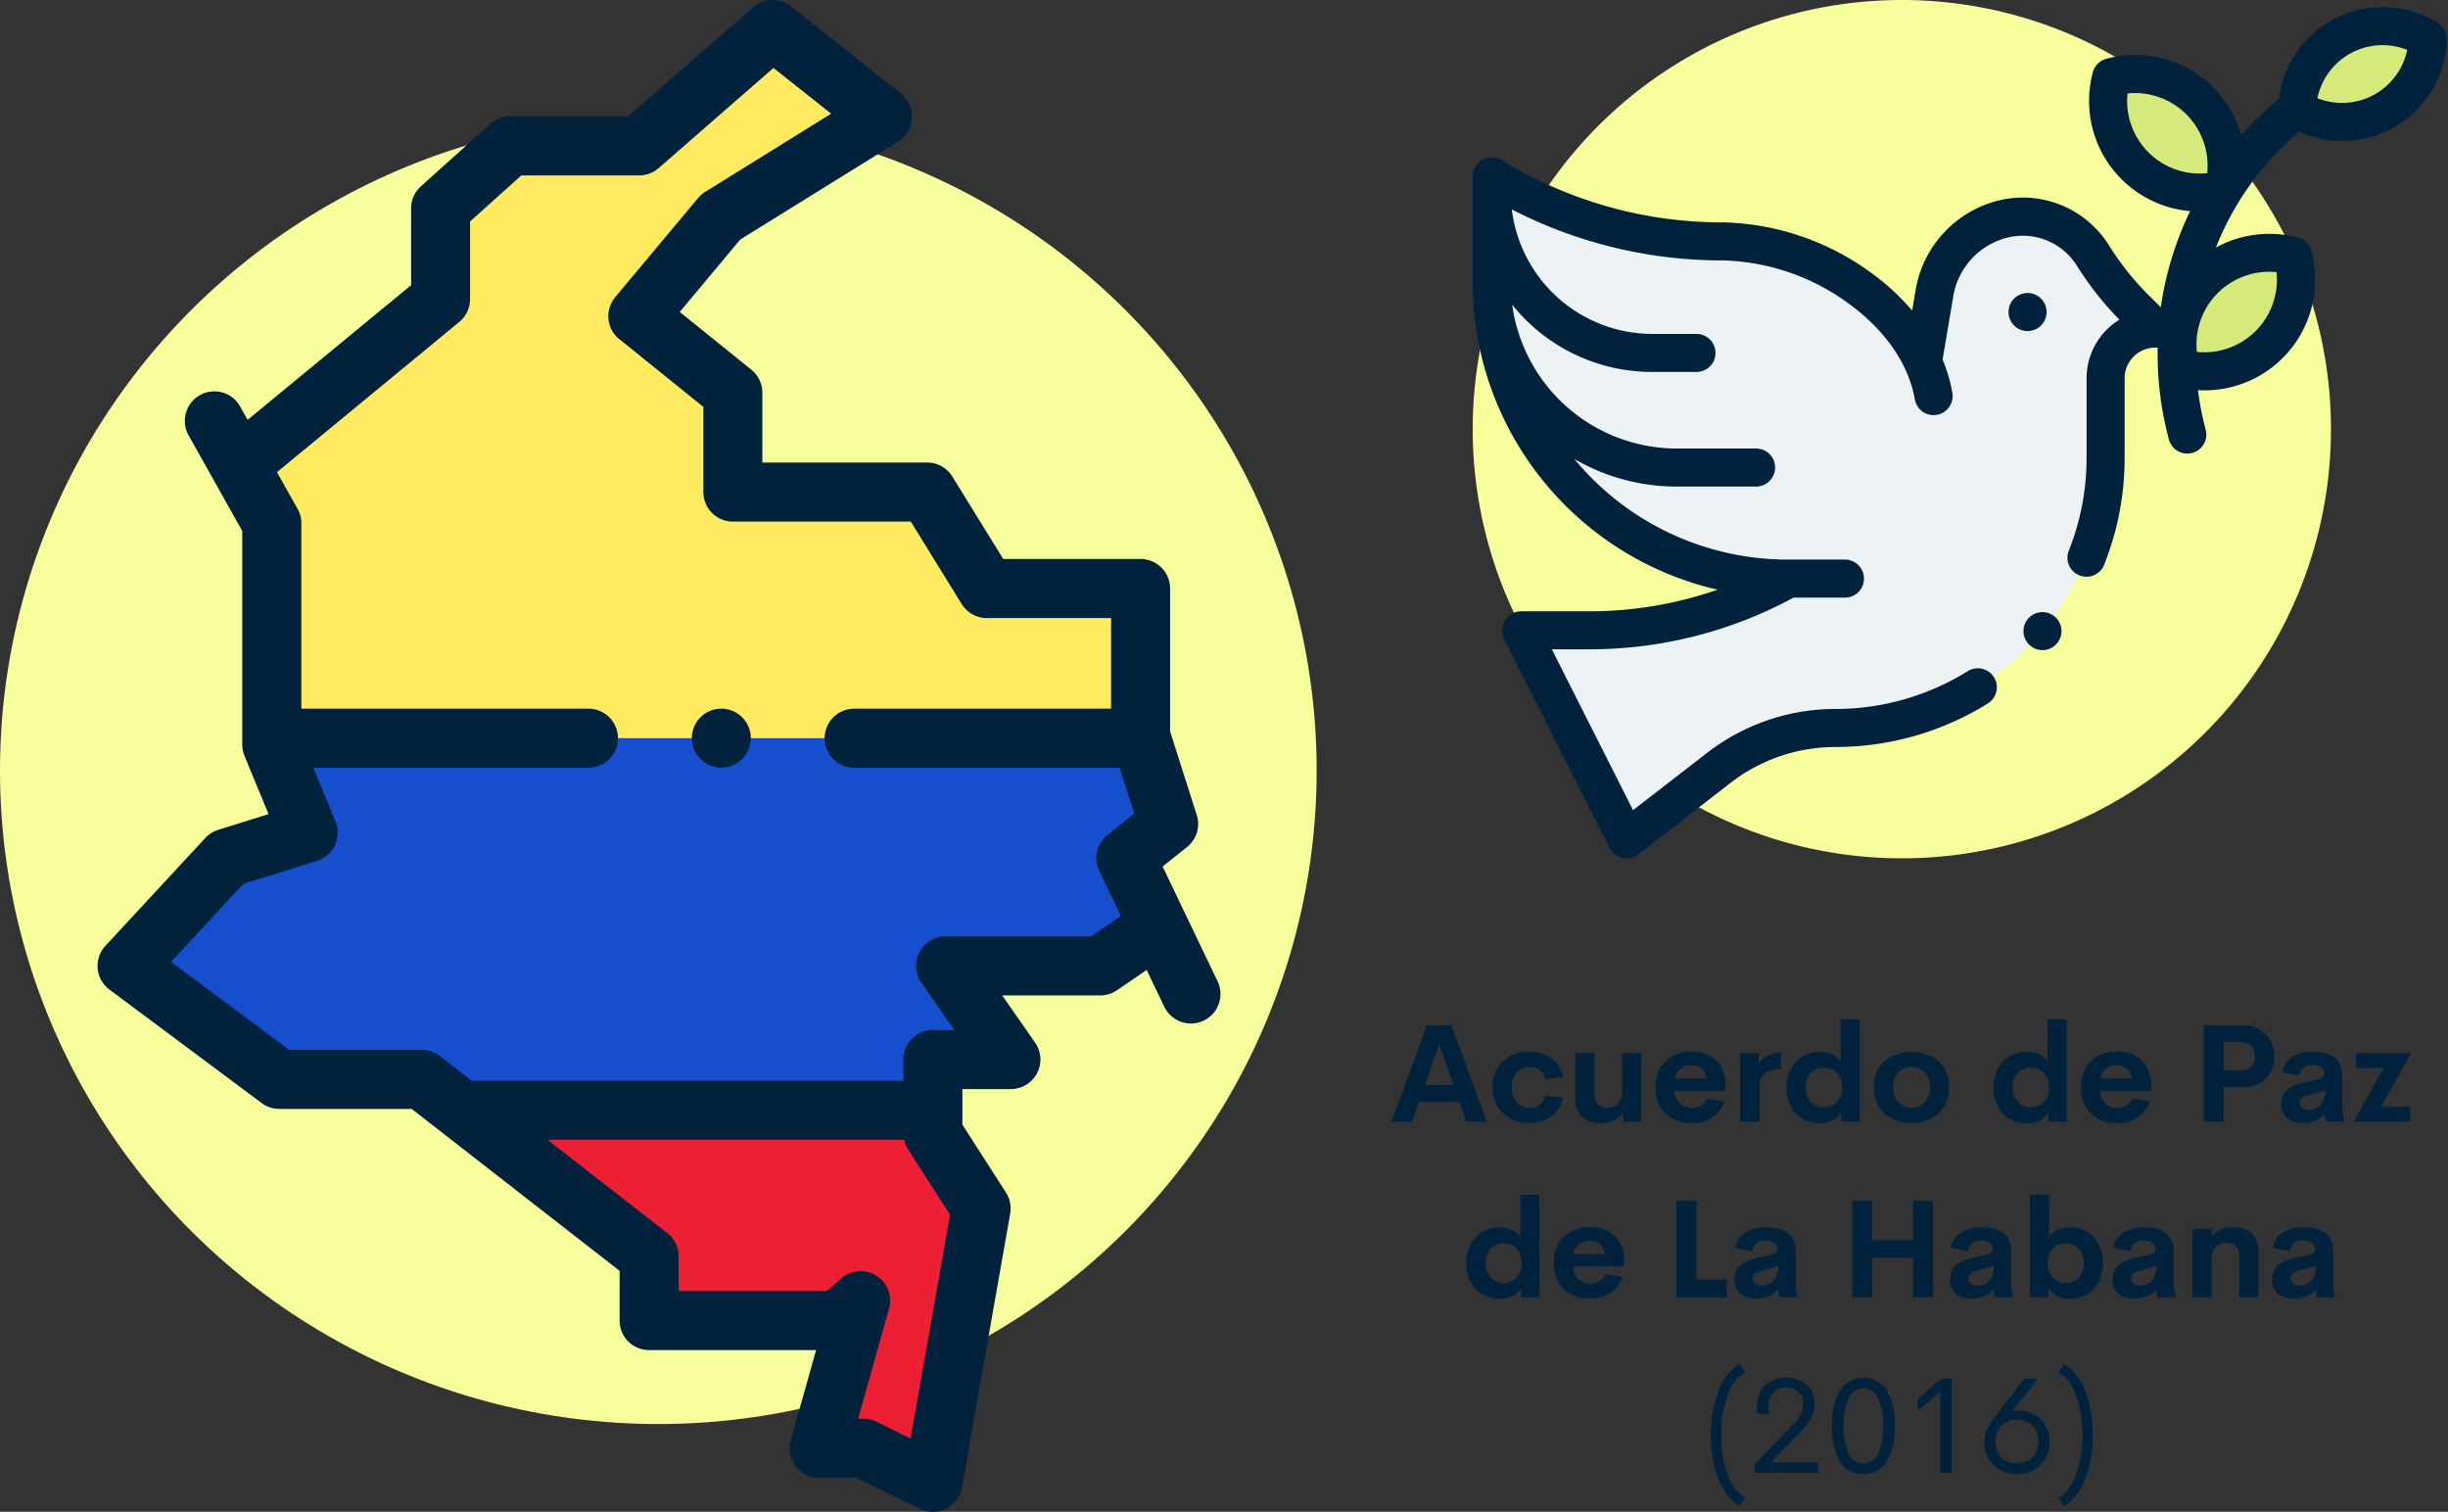<svg xmlns="http://www.w3.org/2000/svg" width="251" height="155" viewBox="0 0 251 155">
  <rect x="0" y="0" width="251" height="155" fill="#333333" stroke="none"/>
  <g id="Grupo_16501" data-name="Grupo 16501" transform="translate(-303 -2972)">
    <path id="Trazado_25658" data-name="Trazado 25658" d="M44,0A44,44,0,1,1,0,44,44,44,0,0,1,44,0Z" transform="translate(454 2972)" fill="#f6ff9b"/>
    <g id="Grupo_16489" data-name="Grupo 16489" transform="translate(454 2972.162)">
      <g id="Grupo_16486" data-name="Grupo 16486" transform="translate(1.951 17.903)">
        <path id="Trazado_25630" data-name="Trazado 25630" d="M264.417,829.24h-5.926a30.36,30.36,0,0,1-30.36-30.36V787.989a45.044,45.044,0,0,0,23.6,6.678c9.465,0,20.117,6.846,21.7,15.857l-1.063-3.747L273.519,800a9.38,9.38,0,0,1,7.183-7.66,8.5,8.5,0,0,1,9.035,3.724,30.551,30.551,0,0,0,4.1,5.228l2.312,2.312a5.088,5.088,0,0,0-5.088,5.088v8.146a27.717,27.717,0,0,1-27.717,27.717,19.441,19.441,0,0,0-11.9,4.066l-9.5,7.351L231.17,834.62v-.078h7.037a41.816,41.816,0,0,0,20.382-5.3Z" transform="translate(-228.132 -787.989)" fill="#edf2f4"/>
      </g>
      <g id="Grupo_16487" data-name="Grupo 16487" transform="translate(62.139 0)">
        <ellipse id="Elipse_918" data-name="Elipse 918" cx="4.701" cy="8.14" rx="4.701" ry="8.14" transform="translate(0 11.079) rotate(-45)" fill="#d5ea7a"/>
        <ellipse id="Elipse_919" data-name="Elipse 919" cx="8.14" cy="4.701" rx="8.14" ry="4.701" transform="translate(7.107 34.265) rotate(-45)" fill="#d5ea7a"/>
        <ellipse id="Elipse_920" data-name="Elipse 920" cx="7.603" cy="4.39" rx="7.603" ry="4.39" transform="translate(20.31 7.193) rotate(-28.231)" fill="#d5ea7a"/>
      </g>
      <g id="Grupo_16488" data-name="Grupo 16488" transform="translate(0 0.572)">
        <path id="Trazado_25631" data-name="Trazado 25631" d="M322.542,749.34a10.727,10.727,0,0,0-16.295,7.837,33.925,33.925,0,0,0-3.845,3.663,11.332,11.332,0,0,0-13.832-7.807,1.951,1.951,0,0,0-1.381,1.382,11.338,11.338,0,0,0,9.975,14.237,33.614,33.614,0,0,0-3.009,9.86L292.639,777a28.557,28.557,0,0,1-3.837-4.9,10.42,10.42,0,0,0-11.089-4.581,11.4,11.4,0,0,0-8.7,9.241l-.353,2.086a24.273,24.273,0,0,0-4.583-4.142,26.708,26.708,0,0,0-14.926-4.9,43.069,43.069,0,0,1-22.579-6.389,1.95,1.95,0,0,0-2.973,1.661s0,11.25.007,11.43a32.367,32.367,0,0,0,25.1,30.959,39.939,39.939,0,0,1-13.078,2.214h-7.037a1.951,1.951,0,0,0-1.95,1.951v.078a1.95,1.95,0,0,0,.209.879l10.78,21.353a1.95,1.95,0,0,0,2.935.663l9.5-7.351a17.579,17.579,0,0,1,10.7-3.658,29.593,29.593,0,0,0,15.659-4.465,1.95,1.95,0,1,0-2.062-3.311,25.7,25.7,0,0,1-13.6,3.875,21.5,21.5,0,0,0-13.091,4.474l-7.629,5.9-8.326-16.49h3.906a43.88,43.88,0,0,0,20.882-5.3h5.329a1.951,1.951,0,0,0,0-3.9h-5.926a28.364,28.364,0,0,1-21.888-10.318,20.794,20.794,0,0,0,10.5,2.832h8.139a1.95,1.95,0,1,0,0-3.9h-8.139a17.048,17.048,0,0,1-16.87-14.749,18.387,18.387,0,0,0,14.362,6.9h4.536a1.95,1.95,0,0,0,0-3.9h-4.536a14.532,14.532,0,0,1-14.4-12.767,46.962,46.962,0,0,0,21.542,5.23,22.721,22.721,0,0,1,12.686,4.2c3.919,2.75,6.439,6.319,7.1,10.049a1.95,1.95,0,0,0,3.842-.676,16.145,16.145,0,0,0-1-3.411l1.091-6.449a7.468,7.468,0,0,1,5.67-6.078,6.554,6.554,0,0,1,6.981,2.865,32.362,32.362,0,0,0,4.368,5.558l.019.019a7.042,7.042,0,0,0-3.366,6v8.146a25.637,25.637,0,0,1-1.822,9.536,1.95,1.95,0,1,0,3.624,1.444,29.522,29.522,0,0,0,2.1-10.98v-8.146a3.141,3.141,0,0,1,3.137-3.137,1.938,1.938,0,0,0,.251-.017,33.873,33.873,0,0,0,1.153,9.437,1.95,1.95,0,1,0,3.768-1.01,30.078,30.078,0,0,1-.788-4.046c.215.012.43.019.644.019a11.344,11.344,0,0,0,10.982-14.283,1.95,1.95,0,0,0-1.382-1.382,11.4,11.4,0,0,0-8.406,1.024,29.742,29.742,0,0,1,8.542-11.867,10.726,10.726,0,0,0,15.131-9.451,1.95,1.95,0,0,0-.925-1.721Zm-31.8,7.249a7.445,7.445,0,0,1,8.172,8.172,7.444,7.444,0,0,1-8.172-8.172Zm15.281,18.323a7.444,7.444,0,0,1-8.172,8.172,7.445,7.445,0,0,1,8.172-8.172Zm9.949-18.164a6.855,6.855,0,0,1-5.761.326,6.822,6.822,0,0,1,9.212-4.95,6.857,6.857,0,0,1-3.451,4.625Z" transform="translate(-223.602 -747.741)" fill="#00223d"/>
        <path id="Trazado_25632" data-name="Trazado 25632" d="M354.518,819.129a1.95,1.95,0,1,0-1.379.571A1.969,1.969,0,0,0,354.518,819.129Z" transform="translate(-296.248 -786.493)" fill="#00223d"/>
        <path id="Trazado_25633" data-name="Trazado 25633" d="M356.685,891.776a1.948,1.948,0,1,0,1.379.569A1.964,1.964,0,0,0,356.685,891.776Z" transform="translate(-298.268 -829.753)" fill="#00223d"/>
      </g>
    </g>
    <g id="Grupo_16497" data-name="Grupo 16497" transform="translate(-307 -6267)">
      <ellipse id="Elipse_923" data-name="Elipse 923" cx="67.5" cy="67" rx="67.5" ry="67" transform="translate(610 9251)" fill="#f6ff9b"/>
      <g id="Grupo_16496" data-name="Grupo 16496" transform="translate(620.004 9239)">
        <g id="Grupo_16494" data-name="Grupo 16494" transform="translate(3.028 3.028)">
          <path id="Trazado_25650" data-name="Trazado 25650" d="M125.6,996.055v-7.563h8l-6.691-9.6h15.854l5.964-4.073-3.346-6.982,4.389-3.491-2.874-9.018V940.2H131.127l-6.109-9.891H105.09V920.128l-9.745-7.854,8.492-10.161,16.593-10.291-11.267-8.93L95.49,894.819H82.254l-7.128,6.4v9.31L54.472,927.546l3.346,5.964V956.2l3.731,9.035-8.326,2.6L42.981,978.892l15.612,11.636H73.2l23.305,18.15v6.577h19.358l2.327-2.036-4.252,15.128h4.522l7.137,3.49,4.946-28.072Z" transform="translate(-42.981 -882.892)" fill="#ffea60"/>
          <path id="Trazado_25651" data-name="Trazado 25651" d="M129.515,1008.711v-2.362H81.183l19.241,14.985v6.577h19.358l2.327-2.036L117.857,1041h4.522l7.137,3.49,4.946-28.072Z" transform="translate(-46.897 -895.548)" fill="#ed1f34"/>
          <path id="Trazado_25652" data-name="Trazado 25652" d="M57.817,964.5l3.731,9.035-8.326,2.6L42.981,987.191l15.612,11.637H73.2l4.064,3.164H125.6v-5.2h8l-6.691-9.6h15.854l5.964-4.073-3.346-6.982,4.389-3.491-2.8-8.8H57.817Z" transform="translate(-42.981 -891.191)" fill="#164fce"/>
        </g>
        <g id="Grupo_16495" data-name="Grupo 16495" transform="translate(0 0)">
          <path id="Trazado_25653" data-name="Trazado 25653" d="M154.424,980.081l-3.314-6.915-2.3-4.807,2.5-1.989a3.027,3.027,0,0,0,1-3.288l-2.731-8.569V939.855a3.027,3.027,0,0,0-3.027-3.027H132.469l-5.222-8.454a3.027,3.027,0,0,0-2.576-1.437h-16.9v-7.155a3.026,3.026,0,0,0-1.128-2.357L99.3,911.5l6.2-7.422,16.179-10.034a3.027,3.027,0,0,0,.285-4.945L110.7,880.173a3.027,3.027,0,0,0-3.871.091L94.009,891.446h-12.1a3.029,3.029,0,0,0-2.022.774l-7.128,6.4a3.027,3.027,0,0,0-1,2.252v7.881L54.994,922.562l-.79-1.408a3.028,3.028,0,0,0-5.281,2.963l5.52,9.839v21.9a3.017,3.017,0,0,0,.23,1.155l2.468,5.976L51.974,964.6a3.021,3.021,0,0,0-1.318.832L40.415,976.489a3.027,3.027,0,0,0,.411,4.485l15.612,11.636a3.03,3.03,0,0,0,1.809.6H71.818l21.317,16.6v5.1a3.027,3.027,0,0,0,3.027,3.027H113.28l-2.6,9.244a3.026,3.026,0,0,0,2.914,3.847h3.821l6.508,3.182a3.027,3.027,0,0,0,4.312-2.193l4.946-28.073a3.028,3.028,0,0,0-.433-2.159l-4.467-6.962v-3.649h4.973a3.028,3.028,0,0,0,2.484-4.758l-3.375-4.842h10.055a3.035,3.035,0,0,0,1.708-.527l3.051-2.084,1.79,3.734a3.027,3.027,0,1,0,5.459-2.616ZM122.97,1027l-3.524-1.723a3.027,3.027,0,0,0-1.331-.308h-.526l3.173-11.28a3.028,3.028,0,0,0-4.908-3.1l-1.471,1.287H99.189v-3.549a3.032,3.032,0,0,0-1.167-2.389l-12.287-9.569h36.573a3.033,3.033,0,0,0,.4.97l4.307,6.713ZM60.112,931.683,58,927.927l18.7-15.408a3.026,3.026,0,0,0,1.1-2.336v-7.959l5.26-4.723H95.144a3.025,3.025,0,0,0,1.99-.746l11.776-10.272,5.918,4.691L101.9,899.195a3.023,3.023,0,0,0-.727.632l-8.492,10.16a3.028,3.028,0,0,0,.423,4.3l8.618,6.946v8.733a3.028,3.028,0,0,0,3.028,3.028h18.239l5.222,8.455a3.027,3.027,0,0,0,2.576,1.436h12.742v9.292H117.183a3.027,3.027,0,1,0,0,6.054h27.224l1.5,4.7-2.754,2.192a3.027,3.027,0,0,0-.845,3.678l2.222,4.638-3.046,2.08h-14.92a3.027,3.027,0,0,0-2.483,4.758l3.375,4.841h-2.2a3.028,3.028,0,0,0-3.027,3.028v2.174H77.96l-3.243-2.527a3.029,3.029,0,0,0-1.86-.638H59.251l-12.105-9.023,7.4-7.992,7.556-2.361a3.029,3.029,0,0,0,1.9-4.045l-2.273-5.505H89.936a3.027,3.027,0,1,0,0-6.054H60.5v-19.01a2.833,2.833,0,0,0-.387-1.482Z" transform="translate(-39.608 -879.518)" fill="#00223d"/>
          <path id="Trazado_25654" data-name="Trazado 25654" d="M110.517,960.474a3.023,3.023,0,1,0,2.143.887A3.054,3.054,0,0,0,110.517,960.474Z" transform="translate(-46.567 -887.818)" fill="#00223d"/>
        </g>
      </g>
    </g>
    <path id="Trazado_25659" data-name="Trazado 25659" d="M11.348,14l-.718-2.037H6.48L5.763,14h-2.1L7.3,4.122H9.81L13.446,14ZM7.082,10.247h2.946l-1.47-4.19ZM17.808,14.13a3.755,3.755,0,0,1-2.714-1.012,3.494,3.494,0,0,1-1.053-2.639A3.486,3.486,0,0,1,15.09,7.841a3.766,3.766,0,0,1,2.717-1,3.744,3.744,0,0,1,2.276.677A3.021,3.021,0,0,1,21.26,9.42l-1.818.2a1.558,1.558,0,0,0-.588-.923,1.788,1.788,0,0,0-1.066-.308,1.612,1.612,0,0,0-1.285.574,2.251,2.251,0,0,0-.492,1.518,2.254,2.254,0,0,0,.492,1.514,1.608,1.608,0,0,0,1.285.578,1.772,1.772,0,0,0,1.063-.308,1.594,1.594,0,0,0,.591-.923l1.818.2a3.03,3.03,0,0,1-1.186,1.907A3.729,3.729,0,0,1,17.808,14.13Zm9.509-7.157h1.969V14H27.419l-.048-.848a2.684,2.684,0,0,1-2.235.984,2.739,2.739,0,0,1-1.941-.632,2.345,2.345,0,0,1-.677-1.8V6.973h1.976v4.307a1.215,1.215,0,0,0,.352.964,1.337,1.337,0,0,0,.913.308,1.585,1.585,0,0,0,1.118-.4,1.718,1.718,0,0,0,.441-1.3Zm10.616,3.411-.021.472H32.7a1.819,1.819,0,0,0,.561,1.285,1.793,1.793,0,0,0,1.237.444,1.728,1.728,0,0,0,.926-.243,1.492,1.492,0,0,0,.591-.708l1.8.267a3.068,3.068,0,0,1-1.23,1.647,3.658,3.658,0,0,1-2.078.588,3.8,3.8,0,0,1-2.738-.967,3.529,3.529,0,0,1-1.015-2.683A3.55,3.55,0,0,1,31.78,7.8a3.691,3.691,0,0,1,2.673-.981,3.528,3.528,0,0,1,2.522.9A3.513,3.513,0,0,1,37.933,10.384ZM34.467,8.217A1.556,1.556,0,0,0,32.758,9.57h3.227a1.48,1.48,0,0,0-.485-1A1.538,1.538,0,0,0,34.467,8.217Zm6.85-.13a2.281,2.281,0,0,1,.923-.844,2.816,2.816,0,0,1,1.374-.352V8.647a2.662,2.662,0,0,0-1.682.424,1.85,1.85,0,0,0-.52,1.5V14H39.43V6.973h1.887ZM49.711,3.5H51.68V14H49.813l-.048-.916a2.007,2.007,0,0,1-.892.8,3,3,0,0,1-1.316.284,3.418,3.418,0,0,1-1.312-.253,3.161,3.161,0,0,1-1.8-1.873,4.274,4.274,0,0,1-.267-1.538,4,4,0,0,1,.465-1.958,3.185,3.185,0,0,1,1.227-1.275,3.379,3.379,0,0,1,1.692-.431,3.078,3.078,0,0,1,1.275.256,1.99,1.99,0,0,1,.878.728Zm-1.7,9.03a1.753,1.753,0,0,0,1.33-.561,2.052,2.052,0,0,0,.53-1.47,2.057,2.057,0,0,0-.533-1.473,1.751,1.751,0,0,0-1.326-.564,1.771,1.771,0,0,0-1.336.554,2.056,2.056,0,0,0-.53,1.483,2.047,2.047,0,0,0,.53,1.477A1.771,1.771,0,0,0,48.009,12.53Zm8.982,1.606A4.419,4.419,0,0,1,55,13.706a3.219,3.219,0,0,1-1.364-1.265,3.769,3.769,0,0,1-.5-1.962,3.437,3.437,0,0,1,1.066-2.666,4.458,4.458,0,0,1,5.571,0,3.437,3.437,0,0,1,1.066,2.666,3.457,3.457,0,0,1-1.066,2.676A3.957,3.957,0,0,1,56.991,14.137Zm-.021-1.565A1.8,1.8,0,0,0,58.362,12a2.15,2.15,0,0,0,.53-1.518,2.15,2.15,0,0,0-.53-1.518,1.8,1.8,0,0,0-1.391-.574,1.738,1.738,0,0,0-1.35.578,2.169,2.169,0,0,0-.523,1.514,2.169,2.169,0,0,0,.523,1.514A1.738,1.738,0,0,0,56.971,12.571ZM70.93,3.5H72.9V14H71.032l-.048-.916a2.007,2.007,0,0,1-.892.8,3,3,0,0,1-1.316.284,3.418,3.418,0,0,1-1.312-.253,3.161,3.161,0,0,1-1.8-1.873,4.274,4.274,0,0,1-.267-1.538,4,4,0,0,1,.465-1.958,3.185,3.185,0,0,1,1.227-1.275,3.379,3.379,0,0,1,1.692-.431,3.078,3.078,0,0,1,1.275.256,1.99,1.99,0,0,1,.878.728Zm-1.7,9.03a1.753,1.753,0,0,0,1.33-.561,2.052,2.052,0,0,0,.53-1.47,2.057,2.057,0,0,0-.533-1.473,1.751,1.751,0,0,0-1.326-.564,1.771,1.771,0,0,0-1.336.554,2.056,2.056,0,0,0-.53,1.483,2.047,2.047,0,0,0,.53,1.477A1.771,1.771,0,0,0,69.228,12.53Zm12.318-2.146-.021.472H76.316a1.819,1.819,0,0,0,.561,1.285,1.793,1.793,0,0,0,1.237.444,1.728,1.728,0,0,0,.926-.243,1.492,1.492,0,0,0,.591-.708l1.8.267a3.068,3.068,0,0,1-1.23,1.647,3.658,3.658,0,0,1-2.078.588,3.8,3.8,0,0,1-2.738-.967,3.529,3.529,0,0,1-1.015-2.683A3.55,3.55,0,0,1,75.394,7.8a3.691,3.691,0,0,1,2.673-.981,3.528,3.528,0,0,1,2.522.9A3.513,3.513,0,0,1,81.546,10.384ZM78.08,8.217A1.556,1.556,0,0,0,76.371,9.57H79.6a1.48,1.48,0,0,0-.485-1A1.538,1.538,0,0,0,78.08,8.217ZM91.048,4.122a2.973,2.973,0,0,1,2.276.919,3.2,3.2,0,0,1,.861,2.273,3.119,3.119,0,0,1-.854,2.259,3.027,3.027,0,0,1-2.283.885H88.99V14H86.939V4.122Zm-.342,4.621a1.507,1.507,0,0,0,1.128-.386,1.469,1.469,0,0,0,.376-1.07,1.456,1.456,0,0,0-.379-1.056,1.494,1.494,0,0,0-1.125-.393H88.99V8.743Zm10.466,3.35a6.574,6.574,0,0,0,.171,1.716V14H99.5l-.157-.766a2.285,2.285,0,0,1-.984.677,3.628,3.628,0,0,1-1.271.226,3.343,3.343,0,0,1-.656-.062,2.231,2.231,0,0,1-.591-.208,1.794,1.794,0,0,1-.489-.366,1.6,1.6,0,0,1-.328-.557,2.219,2.219,0,0,1-.123-.762,2.114,2.114,0,0,1,.13-.762,1.786,1.786,0,0,1,.342-.571,2.073,2.073,0,0,1,.554-.417,4.237,4.237,0,0,1,.7-.3,8.331,8.331,0,0,1,.834-.219l1.155-.26a1.274,1.274,0,0,0,.523-.222.443.443,0,0,0,.154-.352.725.725,0,0,0-.345-.677,1.612,1.612,0,0,0-.837-.205A1.2,1.2,0,0,0,96.735,9.27l-1.743-.314a2.36,2.36,0,0,1,1.019-1.6,4.048,4.048,0,0,1,2.208-.516q2.953,0,2.953,2.536Zm-3.466.711a1.583,1.583,0,0,0,1.217-.509,2.146,2.146,0,0,0,.472-1.507l-1.668.472a1.971,1.971,0,0,0-.7.287.59.59,0,0,0-.243.506.655.655,0,0,0,.26.557A1.075,1.075,0,0,0,97.706,12.8Zm10.507-5.831-3.09,5.51h2.994V14h-5.79L105.4,8.49h-2.837V6.973ZM16.878,21.5h1.969V32H16.98l-.048-.916a2.007,2.007,0,0,1-.892.8,3,3,0,0,1-1.316.284,3.418,3.418,0,0,1-1.312-.253,3.161,3.161,0,0,1-1.8-1.873,4.274,4.274,0,0,1-.267-1.538,4,4,0,0,1,.465-1.958,3.185,3.185,0,0,1,1.227-1.275,3.379,3.379,0,0,1,1.692-.431A3.078,3.078,0,0,1,16,25.092a1.99,1.99,0,0,1,.878.728Zm-1.7,9.03a1.753,1.753,0,0,0,1.33-.561,2.3,2.3,0,0,0,0-2.943,1.751,1.751,0,0,0-1.326-.564,1.771,1.771,0,0,0-1.336.554,2.332,2.332,0,0,0,0,2.96A1.771,1.771,0,0,0,15.176,30.53Zm12.318-2.146-.021.472H22.265a1.819,1.819,0,0,0,.561,1.285,1.793,1.793,0,0,0,1.237.444,1.728,1.728,0,0,0,.926-.243,1.492,1.492,0,0,0,.591-.708l1.8.267a3.068,3.068,0,0,1-1.23,1.647,3.658,3.658,0,0,1-2.078.588,3.8,3.8,0,0,1-2.738-.967,3.529,3.529,0,0,1-1.015-2.683A3.55,3.55,0,0,1,21.342,25.8a3.691,3.691,0,0,1,2.673-.981,3.217,3.217,0,0,1,3.479,3.562Zm-3.466-2.167a1.556,1.556,0,0,0-1.709,1.354h3.227a1.48,1.48,0,0,0-.485-1A1.538,1.538,0,0,0,24.028,26.217Zm10.91,3.972h3.1V32H32.888V22.122h2.051Zm10.165-.1a6.574,6.574,0,0,0,.171,1.716V32H43.436l-.157-.766a2.285,2.285,0,0,1-.984.677,3.628,3.628,0,0,1-1.271.226,3.343,3.343,0,0,1-.656-.062,2.231,2.231,0,0,1-.591-.208,1.794,1.794,0,0,1-.489-.366,1.6,1.6,0,0,1-.328-.557,2.219,2.219,0,0,1-.123-.762,2.114,2.114,0,0,1,.13-.762,1.786,1.786,0,0,1,.342-.571,2.073,2.073,0,0,1,.554-.417,4.237,4.237,0,0,1,.7-.3,8.331,8.331,0,0,1,.834-.219l1.155-.26a1.274,1.274,0,0,0,.523-.222.443.443,0,0,0,.154-.352.725.725,0,0,0-.345-.677,1.612,1.612,0,0,0-.837-.205,1.2,1.2,0,0,0-1.374,1.073l-1.743-.314a2.36,2.36,0,0,1,1.019-1.6,4.048,4.048,0,0,1,2.208-.516q2.953,0,2.953,2.536Zm-3.466.711a1.583,1.583,0,0,0,1.217-.509,2.146,2.146,0,0,0,.472-1.507l-1.668.472a1.971,1.971,0,0,0-.7.287.59.59,0,0,0-.243.506.655.655,0,0,0,.26.557A1.075,1.075,0,0,0,41.638,30.8Zm15.5-8.682h2.051V32H57.142V27.939H52.965V32H50.914V22.122h2.051v4.033h4.177Zm10.069,7.971a6.574,6.574,0,0,0,.171,1.716V32H65.543l-.157-.766a2.285,2.285,0,0,1-.984.677,3.628,3.628,0,0,1-1.271.226,3.343,3.343,0,0,1-.656-.062,2.231,2.231,0,0,1-.591-.208,1.794,1.794,0,0,1-.489-.366,1.6,1.6,0,0,1-.328-.557,2.219,2.219,0,0,1-.123-.762,2.114,2.114,0,0,1,.13-.762,1.786,1.786,0,0,1,.342-.571,2.073,2.073,0,0,1,.554-.417,4.237,4.237,0,0,1,.7-.3,8.331,8.331,0,0,1,.834-.219l1.155-.26a1.274,1.274,0,0,0,.523-.222.443.443,0,0,0,.154-.352.725.725,0,0,0-.345-.677,1.612,1.612,0,0,0-.837-.205,1.2,1.2,0,0,0-1.374,1.073l-1.743-.314a2.36,2.36,0,0,1,1.019-1.6,4.048,4.048,0,0,1,2.208-.516q2.953,0,2.953,2.536Zm-3.466.711a1.583,1.583,0,0,0,1.217-.509,2.146,2.146,0,0,0,.472-1.507l-1.668.472a1.971,1.971,0,0,0-.7.287.59.59,0,0,0-.243.506.655.655,0,0,0,.26.557A1.075,1.075,0,0,0,63.745,30.8Zm9.509-5.968a3.4,3.4,0,0,1,1.306.253,3.161,3.161,0,0,1,1.8,1.873,4.57,4.57,0,0,1,0,3.076,3.161,3.161,0,0,1-1.8,1.873,3.4,3.4,0,0,1-1.306.253,3.035,3.035,0,0,1-1.33-.284,1.965,1.965,0,0,1-.885-.8L70.991,32H69.125V21.5h1.969v4.327a1.962,1.962,0,0,1,.878-.731A3.09,3.09,0,0,1,73.254,24.836ZM72.8,30.53a1.771,1.771,0,0,0,1.336-.554,2.332,2.332,0,0,0,0-2.96,1.771,1.771,0,0,0-1.336-.554,1.751,1.751,0,0,0-1.326.564,2.3,2.3,0,0,0,0,2.943A1.753,1.753,0,0,0,72.8,30.53Zm11.081-.437a6.574,6.574,0,0,0,.171,1.716V32H82.209l-.157-.766a2.285,2.285,0,0,1-.984.677,3.628,3.628,0,0,1-1.271.226,3.343,3.343,0,0,1-.656-.062,2.231,2.231,0,0,1-.591-.208,1.794,1.794,0,0,1-.489-.366,1.6,1.6,0,0,1-.328-.557,2.219,2.219,0,0,1-.123-.762,2.114,2.114,0,0,1,.13-.762,1.786,1.786,0,0,1,.342-.571,2.073,2.073,0,0,1,.554-.417,4.237,4.237,0,0,1,.7-.3,8.331,8.331,0,0,1,.834-.219l1.155-.26a1.274,1.274,0,0,0,.523-.222A.443.443,0,0,0,82,27.078a.725.725,0,0,0-.345-.677,1.612,1.612,0,0,0-.837-.205A1.2,1.2,0,0,0,79.44,27.27L77.7,26.955a2.36,2.36,0,0,1,1.019-1.6,4.048,4.048,0,0,1,2.208-.516q2.953,0,2.953,2.536Zm-3.466.711a1.583,1.583,0,0,0,1.217-.509,2.146,2.146,0,0,0,.472-1.507l-1.668.472a1.971,1.971,0,0,0-.7.287.59.59,0,0,0-.243.506.655.655,0,0,0,.26.557A1.075,1.075,0,0,0,80.411,30.8Zm9.529-5.968a2.739,2.739,0,0,1,1.941.632,2.345,2.345,0,0,1,.677,1.8V32H90.583V27.693a1.224,1.224,0,0,0-.352-.971,1.326,1.326,0,0,0-.906-.308,1.85,1.85,0,0,0-.588.089,1.51,1.51,0,0,0-.492.277,1.224,1.224,0,0,0-.352.53,2.45,2.45,0,0,0-.133.813V32H85.791V24.973H87.76v.779A2.708,2.708,0,0,1,89.94,24.836Zm10.288,5.257a6.574,6.574,0,0,0,.171,1.716V32H98.561l-.157-.766a2.285,2.285,0,0,1-.984.677,3.628,3.628,0,0,1-1.271.226,3.343,3.343,0,0,1-.656-.062,2.231,2.231,0,0,1-.591-.208,1.794,1.794,0,0,1-.489-.366,1.6,1.6,0,0,1-.328-.557,2.219,2.219,0,0,1-.123-.762,2.114,2.114,0,0,1,.13-.762,1.786,1.786,0,0,1,.342-.571,2.073,2.073,0,0,1,.554-.417,4.237,4.237,0,0,1,.7-.3,8.331,8.331,0,0,1,.834-.219l1.155-.26a1.274,1.274,0,0,0,.523-.222.443.443,0,0,0,.154-.352A.725.725,0,0,0,98,26.4a1.612,1.612,0,0,0-.837-.205,1.2,1.2,0,0,0-1.374,1.073l-1.743-.314a2.36,2.36,0,0,1,1.019-1.6,4.048,4.048,0,0,1,2.208-.516q2.953,0,2.953,2.536Zm-3.466.711a1.583,1.583,0,0,0,1.217-.509,2.146,2.146,0,0,0,.472-1.507l-1.668.472a1.971,1.971,0,0,0-.7.287.59.59,0,0,0-.243.506.655.655,0,0,0,.26.557A1.075,1.075,0,0,0,96.763,30.8ZM39.313,53.411A5.676,5.676,0,0,1,37.2,50.632a12.03,12.03,0,0,1-.769-4.495,12.07,12.07,0,0,1,.769-4.491,5.675,5.675,0,0,1,2.109-2.789l.629.779a4.8,4.8,0,0,0-1.8,2.437,11.278,11.278,0,0,0-.663,4.064,11.262,11.262,0,0,0,.66,4.064,4.761,4.761,0,0,0,1.8,2.423Zm3.309-4.5h4.792V50H40.92v-.9l3.855-3.985a4.567,4.567,0,0,0,.868-1.142,2.278,2.278,0,0,0,.239-.991,1.661,1.661,0,0,0-.485-1.275,1.981,1.981,0,0,0-2.574.041,2.132,2.132,0,0,0-.489,1.548v.711L41.152,43.9v-.595a3.042,3.042,0,0,1,.813-2.287,3.368,3.368,0,0,1,4.262-.058,2.544,2.544,0,0,1,.817,2,3.027,3.027,0,0,1-.325,1.391,5.98,5.98,0,0,1-1.042,1.384Zm9.44,1.217a2.681,2.681,0,0,1-2.372-1.258,6.707,6.707,0,0,1-.834-3.691A6.737,6.737,0,0,1,49.68,41.5a2.882,2.882,0,0,1,4.754,0,6.718,6.718,0,0,1,.827,3.681,6.688,6.688,0,0,1-.837,3.688A2.675,2.675,0,0,1,52.063,50.13Zm0-1.094a1.628,1.628,0,0,0,1.5-.964,6.284,6.284,0,0,0,.52-2.892,6.106,6.106,0,0,0-.53-2.888,1.645,1.645,0,0,0-2.977,0,6.138,6.138,0,0,0-.526,2.892,6.317,6.317,0,0,0,.516,2.9A1.626,1.626,0,0,0,52.063,49.036Zm7.95-8.661H61.12V50H59.951V41.667l-2.311,2V42.405Zm11.136,6.419a3.248,3.248,0,0,1-.437,1.729A3.091,3.091,0,0,1,69.5,49.7a3.451,3.451,0,0,1-1.668.41A3.36,3.36,0,0,1,65.44,49.2a3.06,3.06,0,0,1-.964-2.334,3.79,3.79,0,0,1,.834-2.311l3.22-4.184h1.395l-2.673,3.37a3,3,0,0,1,.834-.116A3.059,3.059,0,0,1,69.563,44a2.957,2.957,0,0,1,1.128,1.1A3.3,3.3,0,0,1,71.148,46.794Zm-3.343,2.215a2.09,2.09,0,0,0,2.188-2.235,2.115,2.115,0,0,0-2.208-2.222,2.069,2.069,0,0,0-1.572.66,2.21,2.21,0,0,0-.608,1.61,2.13,2.13,0,0,0,.619,1.606A2.2,2.2,0,0,0,67.806,49.009Zm4.881,4.4-.629-.786a4.761,4.761,0,0,0,1.8-2.423,11.262,11.262,0,0,0,.66-4.064,11.279,11.279,0,0,0-.663-4.064,4.8,4.8,0,0,0-1.8-2.437l.629-.779A5.675,5.675,0,0,1,74.8,41.646a12.07,12.07,0,0,1,.769,4.491,12.03,12.03,0,0,1-.769,4.495A5.676,5.676,0,0,1,72.687,53.411Z" transform="translate(442 3073)" fill="#00223d"/>
  </g>
</svg>

